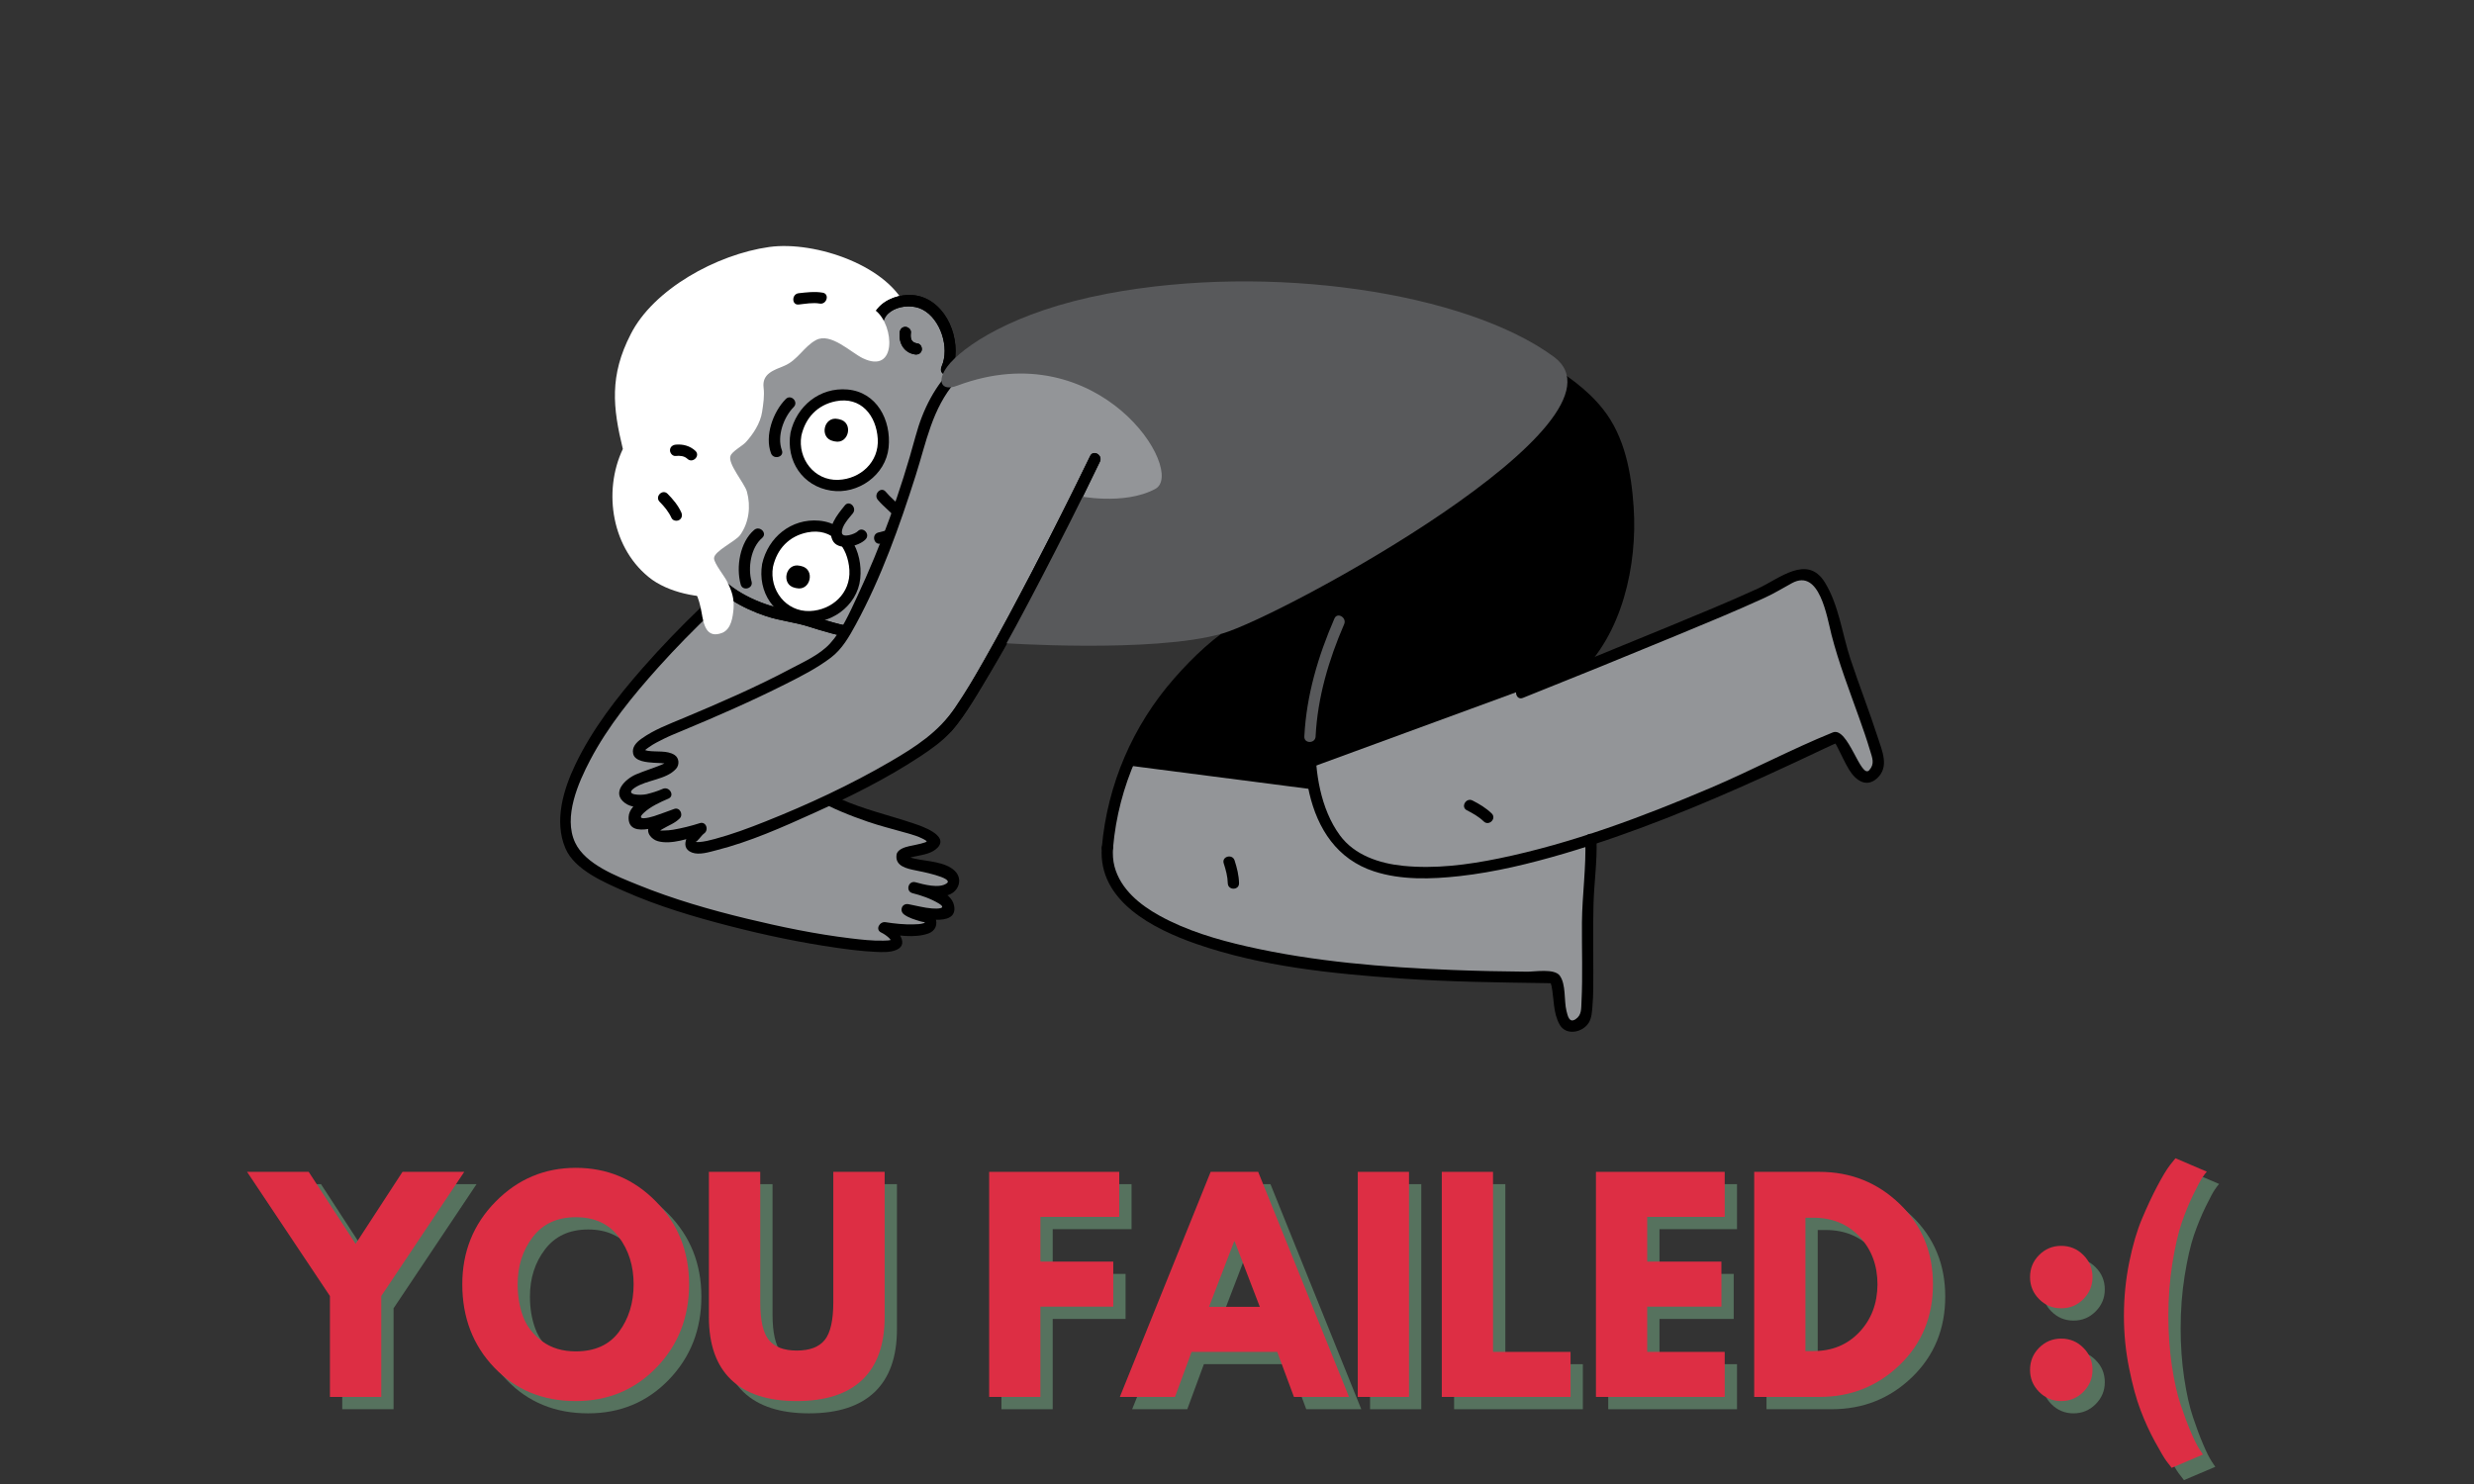 <?xml version="1.0" encoding="UTF-8"?>
<svg xmlns="http://www.w3.org/2000/svg" xmlns:xlink="http://www.w3.org/1999/xlink" width="375pt" height="225pt" viewBox="0 0 375 225" version="1.2">
<rect x="0" y="0" width="375" height="225" fill="#333333" stroke="none"/>
<defs>
<g>
<symbol overflow="visible" id="glyph0-0">
<path style="stroke:none;" d=""/>
</symbol>
<symbol overflow="visible" id="glyph0-1">
<path style="stroke:none;" d="M -1.234 -34.125 L 8.109 -34.125 L 15.219 -23.203 L 22.328 -34.125 L 31.688 -34.125 L 19.109 -15.297 L 19.109 0 L 11.328 0 L 11.328 -15.297 Z M -1.234 -34.125 "/>
</symbol>
<symbol overflow="visible" id="glyph0-2">
<path style="stroke:none;" d="M 0.953 -17.078 C 0.953 -22.016 2.633 -26.191 6 -29.609 C 9.363 -33.023 13.414 -34.734 18.156 -34.734 C 22.926 -34.734 26.977 -33.031 30.312 -29.625 C 33.656 -26.227 35.328 -22.047 35.328 -17.078 C 35.328 -12.086 33.688 -7.891 30.406 -4.484 C 27.125 -1.078 23.039 0.625 18.156 0.625 C 13.164 0.625 9.051 -1.062 5.812 -4.438 C 2.57 -7.82 0.953 -12.035 0.953 -17.078 Z M 9.344 -17.078 C 9.344 -15.285 9.617 -13.648 10.172 -12.172 C 10.723 -10.703 11.688 -9.457 13.062 -8.438 C 14.445 -7.414 16.145 -6.906 18.156 -6.906 C 21.051 -6.906 23.234 -7.895 24.703 -9.875 C 26.18 -11.863 26.922 -14.266 26.922 -17.078 C 26.922 -19.867 26.172 -22.258 24.672 -24.25 C 23.172 -26.25 21 -27.25 18.156 -27.25 C 15.344 -27.25 13.172 -26.25 11.641 -24.25 C 10.109 -22.258 9.344 -19.867 9.344 -17.078 Z M 9.344 -17.078 "/>
</symbol>
<symbol overflow="visible" id="glyph0-3">
<path style="stroke:none;" d="M 28.703 -34.125 L 28.703 -12.125 C 28.703 -7.926 27.57 -4.75 25.312 -2.594 C 23.051 -0.445 19.738 0.625 15.375 0.625 C 11.02 0.625 7.711 -0.445 5.453 -2.594 C 3.191 -4.75 2.062 -7.926 2.062 -12.125 L 2.062 -34.125 L 9.844 -34.125 L 9.844 -14.391 C 9.844 -11.629 10.273 -9.711 11.141 -8.641 C 12.016 -7.566 13.43 -7.031 15.391 -7.031 C 17.348 -7.031 18.758 -7.566 19.625 -8.641 C 20.488 -9.711 20.922 -11.629 20.922 -14.391 L 20.922 -34.125 Z M 28.703 -34.125 "/>
</symbol>
<symbol overflow="visible" id="glyph0-4">
<path style="stroke:none;" d=""/>
</symbol>
<symbol overflow="visible" id="glyph0-5">
<path style="stroke:none;" d="M 22.203 -34.125 L 22.203 -27.297 L 10.25 -27.297 L 10.25 -20.516 L 21.297 -20.516 L 21.297 -13.688 L 10.25 -13.688 L 10.25 0 L 2.484 0 L 2.484 -34.125 Z M 22.203 -34.125 "/>
</symbol>
<symbol overflow="visible" id="glyph0-6">
<path style="stroke:none;" d="M 19.812 -34.125 L 33.578 0 L 25.234 0 L 22.703 -6.828 L 9.719 -6.828 L 7.203 0 L -1.156 0 L 12.609 -34.125 Z M 20.062 -13.656 L 16.25 -23.578 L 16.172 -23.578 L 12.359 -13.656 Z M 20.062 -13.656 "/>
</symbol>
<symbol overflow="visible" id="glyph0-7">
<path style="stroke:none;" d="M 10.25 -34.125 L 10.25 0 L 2.484 0 L 2.484 -34.125 Z M 10.25 -34.125 "/>
</symbol>
<symbol overflow="visible" id="glyph0-8">
<path style="stroke:none;" d="M 10.25 -34.125 L 10.25 -6.828 L 22 -6.828 L 22 0 L 2.484 0 L 2.484 -34.125 Z M 10.25 -34.125 "/>
</symbol>
<symbol overflow="visible" id="glyph0-9">
<path style="stroke:none;" d="M 22 -34.125 L 22 -27.297 L 10.25 -27.297 L 10.25 -20.516 L 21.5 -20.516 L 21.5 -13.688 L 10.25 -13.688 L 10.25 -6.828 L 22 -6.828 L 22 0 L 2.484 0 L 2.484 -34.125 Z M 22 -34.125 "/>
</symbol>
<symbol overflow="visible" id="glyph0-10">
<path style="stroke:none;" d="M 2.484 -34.125 L 12.359 -34.125 C 17.109 -34.125 21.164 -32.504 24.531 -29.266 C 27.895 -26.023 29.578 -21.961 29.578 -17.078 C 29.578 -12.172 27.898 -8.098 24.547 -4.859 C 21.191 -1.617 17.129 0 12.359 0 L 2.484 0 Z M 10.25 -6.953 L 11.453 -6.953 C 14.297 -6.953 16.617 -7.91 18.422 -9.828 C 20.234 -11.742 21.148 -14.148 21.172 -17.047 C 21.172 -19.941 20.27 -22.352 18.469 -24.281 C 16.664 -26.207 14.328 -27.172 11.453 -27.172 L 10.25 -27.172 Z M 10.25 -6.953 "/>
</symbol>
<symbol overflow="visible" id="glyph0-11">
<path style="stroke:none;" d="M 7.203 -22.906 C 8.523 -22.906 9.645 -22.441 10.562 -21.516 C 11.488 -20.598 11.953 -19.477 11.953 -18.156 C 11.953 -16.863 11.488 -15.754 10.562 -14.828 C 9.645 -13.898 8.523 -13.438 7.203 -13.438 C 5.898 -13.438 4.785 -13.898 3.859 -14.828 C 2.941 -15.754 2.484 -16.863 2.484 -18.156 C 2.484 -19.477 2.941 -20.598 3.859 -21.516 C 4.785 -22.441 5.898 -22.906 7.203 -22.906 Z M 7.203 -8.844 C 8.523 -8.844 9.645 -8.379 10.562 -7.453 C 11.488 -6.535 11.953 -5.414 11.953 -4.094 C 11.953 -2.801 11.488 -1.691 10.562 -0.766 C 9.645 0.16 8.523 0.625 7.203 0.625 C 5.898 0.625 4.785 0.16 3.859 -0.766 C 2.941 -1.691 2.484 -2.801 2.484 -4.094 C 2.484 -5.414 2.941 -6.535 3.859 -7.453 C 4.785 -8.379 5.898 -8.844 7.203 -8.844 Z M 7.203 -8.844 "/>
</symbol>
<symbol overflow="visible" id="glyph0-12">
<path style="stroke:none;" d="M 14.266 8.734 L 9.516 10.75 C 9.316 10.5 9.051 10.156 8.719 9.719 C 8.395 9.281 7.816 8.301 6.984 6.781 C 6.16 5.27 5.43 3.676 4.797 2 C 4.16 0.332 3.582 -1.789 3.062 -4.375 C 2.539 -6.969 2.281 -9.602 2.281 -12.281 C 2.281 -15.039 2.547 -17.742 3.078 -20.391 C 3.617 -23.035 4.273 -25.266 5.047 -27.078 C 5.816 -28.898 6.582 -30.531 7.344 -31.969 C 8.102 -33.406 8.742 -34.469 9.266 -35.156 L 10.094 -36.188 L 14.844 -34.156 C 14.676 -33.969 14.461 -33.688 14.203 -33.312 C 13.941 -32.938 13.477 -32.07 12.812 -30.719 C 12.156 -29.375 11.562 -27.93 11.031 -26.391 C 10.508 -24.848 10.039 -22.801 9.625 -20.25 C 9.219 -17.695 9.016 -15.039 9.016 -12.281 C 9.016 -9.664 9.191 -7.156 9.547 -4.75 C 9.91 -2.352 10.352 -0.379 10.875 1.172 C 11.395 2.734 11.91 4.113 12.422 5.312 C 12.93 6.508 13.367 7.383 13.734 7.938 Z M 14.266 8.734 "/>
</symbol>
</g>
</defs>
<g id="surface1">
<g style="fill:rgb(53.729%,81.18%,61.96%);fill-opacity:0.4;">
  <use xlink:href="#glyph0-1" x="40.546" y="213.662"/>
</g>
<g style="fill:rgb(53.729%,81.18%,61.96%);fill-opacity:0.4;">
  <use xlink:href="#glyph0-2" x="70.984" y="213.662"/>
</g>
<g style="fill:rgb(53.729%,81.18%,61.96%);fill-opacity:0.4;">
  <use xlink:href="#glyph0-3" x="107.254" y="213.662"/>
</g>
<g style="fill:rgb(53.729%,81.18%,61.96%);fill-opacity:0.4;">
  <use xlink:href="#glyph0-4" x="138.023" y="213.662"/>
</g>
<g style="fill:rgb(53.729%,81.18%,61.96%);fill-opacity:0.4;">
  <use xlink:href="#glyph0-5" x="149.313" y="213.662"/>
</g>
<g style="fill:rgb(53.729%,81.18%,61.96%);fill-opacity:0.4;">
  <use xlink:href="#glyph0-6" x="172.762" y="213.662"/>
</g>
<g style="fill:rgb(53.729%,81.18%,61.96%);fill-opacity:0.4;">
  <use xlink:href="#glyph0-7" x="205.185" y="213.662"/>
</g>
<g style="fill:rgb(53.729%,81.18%,61.96%);fill-opacity:0.4;">
  <use xlink:href="#glyph0-8" x="217.923" y="213.662"/>
</g>
<g style="fill:rgb(53.729%,81.18%,61.96%);fill-opacity:0.4;">
  <use xlink:href="#glyph0-9" x="241.289" y="213.662"/>
</g>
<g style="fill:rgb(53.729%,81.18%,61.96%);fill-opacity:0.4;">
  <use xlink:href="#glyph0-10" x="265.275" y="213.662"/>
</g>
<g style="fill:rgb(53.729%,81.18%,61.96%);fill-opacity:0.4;">
  <use xlink:href="#glyph0-4" x="295.796" y="213.662"/>
</g>
<g style="fill:rgb(53.729%,81.18%,61.96%);fill-opacity:0.4;">
  <use xlink:href="#glyph0-11" x="307.086" y="213.662"/>
</g>
<g style="fill:rgb(53.729%,81.18%,61.96%);fill-opacity:0.4;">
  <use xlink:href="#glyph0-12" x="321.52" y="213.662"/>
</g>
<g style="fill:rgb(86.67%,18.039%,26.669%);fill-opacity:1;">
  <use xlink:href="#glyph0-1" x="38.682" y="211.798"/>
</g>
<g style="fill:rgb(86.67%,18.039%,26.669%);fill-opacity:1;">
  <use xlink:href="#glyph0-2" x="69.12" y="211.798"/>
</g>
<g style="fill:rgb(86.67%,18.039%,26.669%);fill-opacity:1;">
  <use xlink:href="#glyph0-3" x="105.389" y="211.798"/>
</g>
<g style="fill:rgb(86.67%,18.039%,26.669%);fill-opacity:1;">
  <use xlink:href="#glyph0-4" x="136.158" y="211.798"/>
</g>
<g style="fill:rgb(86.67%,18.039%,26.669%);fill-opacity:1;">
  <use xlink:href="#glyph0-5" x="147.448" y="211.798"/>
</g>
<g style="fill:rgb(86.67%,18.039%,26.669%);fill-opacity:1;">
  <use xlink:href="#glyph0-6" x="170.897" y="211.798"/>
</g>
<g style="fill:rgb(86.67%,18.039%,26.669%);fill-opacity:1;">
  <use xlink:href="#glyph0-7" x="203.321" y="211.798"/>
</g>
<g style="fill:rgb(86.67%,18.039%,26.669%);fill-opacity:1;">
  <use xlink:href="#glyph0-8" x="216.058" y="211.798"/>
</g>
<g style="fill:rgb(86.67%,18.039%,26.669%);fill-opacity:1;">
  <use xlink:href="#glyph0-9" x="239.425" y="211.798"/>
</g>
<g style="fill:rgb(86.67%,18.039%,26.669%);fill-opacity:1;">
  <use xlink:href="#glyph0-10" x="263.411" y="211.798"/>
</g>
<g style="fill:rgb(86.67%,18.039%,26.669%);fill-opacity:1;">
  <use xlink:href="#glyph0-4" x="293.932" y="211.798"/>
</g>
<g style="fill:rgb(86.67%,18.039%,26.669%);fill-opacity:1;">
  <use xlink:href="#glyph0-11" x="305.222" y="211.798"/>
</g>
<g style="fill:rgb(86.67%,18.039%,26.669%);fill-opacity:1;">
  <use xlink:href="#glyph0-12" x="319.655" y="211.798"/>
</g>
<path style=" stroke:none;fill-rule:nonzero;fill:rgb(100%,100%,100%);fill-opacity:1;" d="M 137.578 47.121 C 135.016 40.352 123.586 36.48 116.59 37.449 C 108.574 38.578 99.02 43.895 95.605 50.664 C 92.363 56.953 92.875 61.785 94.41 68.074 C 91.34 74.52 92.707 83.383 98.848 87.898 C 102.09 90.152 106.695 90.797 110.621 90.477 C 112.668 90.316 114.715 89.672 116.762 88.703 Z M 137.578 47.121 "/>
<path style=" stroke:none;fill-rule:nonzero;fill:rgb(57.649%,58.429%,59.61%);fill-opacity:1;" d="M 144.539 56.91 C 144.012 56.406 143.617 56.102 143.504 56.016 C 143.477 55.996 143.465 55.988 143.465 55.988 C 145.441 51.863 141.926 43.676 135.641 45.898 C 131.848 47.297 133.254 50.762 133.254 50.762 C 133.254 50.762 125.609 49.391 122.895 49.562 C 116.598 50.289 112.617 53.691 109.434 58.758 C 109.344 58.91 109.258 59.066 109.164 59.227 C 106.93 63.242 105.324 69.121 105.172 74.84 C 105.043 79.559 105.898 84.172 108.195 87.547 C 108.191 87.551 108.195 87.551 108.199 87.555 C 108.68 88.289 109.355 88.957 110.172 89.559 C 100.234 98.664 82.418 116.922 86.328 127.906 C 89.59 137.066 134.914 145.59 135.785 143.008 C 136.23 141.676 133.992 140.645 133.992 140.645 C 133.992 140.645 140.371 141.672 141.027 140.266 C 141.691 138.855 138.578 138.891 137.473 137.914 C 139.512 138.27 143.492 139.441 143.781 137.711 C 144.047 136.145 139.504 134.848 138.652 134.621 C 139.523 134.84 144.301 135.941 144.562 133.676 C 144.855 131.18 137.23 131.555 136.734 130.199 C 136.238 128.844 140.031 129.184 141.367 128.066 C 142.699 126.949 138.305 125.617 135.891 124.988 C 131.66 123.879 128.289 122.559 125.66 121.27 C 133.406 117.602 140.957 113.293 143.605 110.258 C 145.898 107.629 149.688 101.105 153.492 94.039 C 165.254 97.477 188.387 94.945 188.387 94.945 C 188.387 94.945 169.715 105.75 167.859 128.5 C 166.07 150.18 234.363 147.871 235.547 148.254 C 236.727 148.641 235.5 158.695 240.035 154.672 C 241.051 153.77 240.441 143.66 240.707 136.25 C 240.848 132.367 241.316 130.914 241.137 127.254 C 259.691 121.184 277.676 111.793 278.32 111.773 C 279.562 111.746 281.75 121.637 284.688 116.32 C 285.344 115.129 281.414 105.801 279.203 98.723 C 278.047 95.02 278 93.496 276.621 90.109 C 274.695 86.027 272.852 86.504 269.648 88.59 C 267.418 90.043 249.367 97.422 238.598 101.77 C 238.598 101.77 251.535 90 245.062 67.617 C 238.699 45.621 165.223 34.238 144.539 56.91 Z M 144.539 56.91 "/>
<path style=" stroke:none;fill-rule:nonzero;fill:rgb(0%,0%,0%);fill-opacity:1;" d="M 168.715 128.5 C 169.535 119.16 173.449 110.512 179.652 103.543 C 182.285 100.582 185.375 97.688 188.82 95.684 C 189.508 95.281 189.266 93.992 188.391 94.086 C 184.617 94.5 180.816 94.723 177.027 94.871 C 170.152 95.137 163.086 95.176 156.309 93.844 C 153.945 93.379 151.098 92.824 149.551 90.781 C 148.117 88.883 147.992 86.32 148.172 84.039 C 148.688 77.449 152.355 70.969 156.328 65.871 C 159.316 62.039 162.953 58.66 167.199 56.293 C 168.16 55.758 167.301 54.277 166.336 54.812 C 160.27 58.199 155.434 63.531 151.805 69.414 C 148.734 74.391 146.094 80.516 146.43 86.492 C 146.551 88.656 147.23 90.75 148.676 92.387 C 150.285 94.207 152.875 94.828 155.137 95.344 C 161.734 96.848 168.723 96.82 175.449 96.637 C 179.766 96.516 184.098 96.27 188.391 95.801 C 188.246 95.27 188.102 94.734 187.957 94.203 C 184.191 96.395 180.848 99.586 177.992 102.844 C 171.691 110.023 167.844 118.965 167.008 128.5 C 166.914 129.602 168.621 129.594 168.715 128.5 Z M 168.715 128.5 "/>
<path style=" stroke:none;fill-rule:nonzero;fill:rgb(0%,0%,0%);fill-opacity:1;" d="M 115.812 83.488 C 109.277 89.012 103.02 94.883 97.375 101.328 C 93.504 105.75 89.812 110.508 87.25 115.832 C 85.402 119.668 83.945 124.469 85.699 128.609 C 87.09 131.895 91.609 133.785 94.602 135.113 C 99.766 137.402 105.223 139.02 110.68 140.422 C 116.008 141.797 121.41 142.926 126.855 143.707 C 128.766 143.984 130.684 144.219 132.613 144.312 C 133.676 144.363 134.914 144.445 135.914 144 C 138.066 143.047 135.594 140.469 134.422 139.906 C 134.203 140.426 133.984 140.949 133.766 141.473 C 135.938 141.812 138.566 142.273 140.691 141.543 C 141.758 141.176 142.207 140.172 141.758 139.141 C 141.215 137.898 138.879 137.895 137.906 137.176 C 137.688 137.699 137.469 138.219 137.25 138.742 C 138.695 139.008 145.348 140.867 144.613 137.285 C 144.168 135.09 140.566 134.227 138.742 133.758 C 137.676 133.488 137.227 135.125 138.289 135.41 C 139.945 135.859 141.77 136.129 143.465 135.773 C 145.227 135.402 146.078 133.355 144.723 132.039 C 143.277 130.633 140.555 130.605 138.703 130.199 C 138.324 130.117 137.93 130.023 137.578 129.855 C 137.488 129.809 137.527 130.156 137.934 130.027 C 138.266 129.926 138.613 129.867 138.953 129.797 C 140.051 129.57 141.312 129.367 142.125 128.512 C 143.906 126.629 139.527 125.199 138.492 124.852 C 134.785 123.602 131.027 122.754 127.43 121.156 C 124.328 119.781 120.793 118 118.48 115.406 C 118.48 115.809 118.48 116.215 118.48 116.617 C 125.215 110.449 131.996 104.047 137.719 96.902 C 139.598 94.555 142.805 90.961 139.758 88.277 C 138.129 86.848 135.891 86.102 133.863 85.461 C 131.18 84.613 128.402 84.059 125.625 83.625 C 123.543 83.297 121.438 83.051 119.328 82.965 C 118.371 82.926 116.828 82.75 115.988 83.355 C 115.102 83.992 115.953 85.48 116.848 84.836 C 117.613 84.281 120.078 84.707 121.113 84.789 C 123.832 85.008 126.531 85.449 129.195 86.02 C 131.766 86.57 134.383 87.25 136.766 88.395 C 137.938 88.961 139.801 89.883 139.27 91.441 C 138.652 93.266 137.133 94.938 135.938 96.398 C 134.109 98.633 132.137 100.75 130.145 102.836 C 126.531 106.617 122.773 110.266 118.961 113.84 C 118.402 114.367 117.84 114.887 117.277 115.406 C 116.918 115.734 116.977 116.281 117.277 116.617 C 118.961 118.508 121.34 119.914 123.516 121.121 C 126.082 122.543 128.82 123.656 131.59 124.602 C 133.305 125.188 135.059 125.633 136.797 126.125 C 138.074 126.484 139.625 126.848 140.684 127.684 C 140.754 127.391 140.625 127.395 140.301 127.695 C 140.07 127.777 139.84 127.844 139.605 127.902 C 139.012 128.066 138.398 128.16 137.797 128.297 C 137.16 128.438 136.023 128.781 135.898 129.578 C 135.625 131.34 137.492 131.703 138.824 131.973 C 139.324 132.074 144.625 133.078 143.52 133.914 C 142.395 134.766 139.98 134.094 138.742 133.758 C 138.59 134.309 138.438 134.859 138.285 135.41 C 139.672 135.766 141.062 136.238 142.293 136.98 C 143.641 137.797 142.047 137.797 141.285 137.738 C 140.078 137.648 138.887 137.309 137.699 137.09 C 136.723 136.91 136.262 138.074 137.043 138.656 C 137.773 139.195 138.664 139.426 139.52 139.695 C 139.879 139.812 140.484 139.805 140.016 139.969 C 139.527 140.133 138.98 140.133 138.473 140.148 C 137.059 140.191 135.613 140.039 134.219 139.82 C 133.34 139.68 132.617 140.93 133.562 141.383 C 133.98 141.586 134.355 141.844 134.699 142.156 C 135.254 142.672 134.852 142.707 135.211 142.438 C 135.172 142.469 135.008 142.527 135.191 142.461 C 134.785 142.613 134.383 142.605 133.918 142.617 C 132.25 142.66 130.566 142.465 128.914 142.266 C 123.633 141.633 118.391 140.539 113.223 139.293 C 107.609 137.938 102.023 136.324 96.668 134.145 C 93.531 132.867 88.727 131.07 87.172 127.742 C 85.355 123.863 87.66 118.656 89.457 115.238 C 92.172 110.07 95.938 105.465 99.816 101.145 C 105.125 95.234 110.961 89.82 117.02 84.699 C 117.863 83.988 116.648 82.781 115.812 83.488 Z M 115.812 83.488 "/>
<path style=" stroke:none;fill-rule:nonzero;fill:rgb(57.649%,58.429%,59.61%);fill-opacity:1;" d="M 143.469 55.988 C 145.441 51.867 141.926 43.676 135.641 45.898 C 131.848 47.297 133.254 50.766 133.254 50.766 C 133.254 50.766 125.609 49.391 122.895 49.566 C 116.598 50.289 112.621 53.691 109.434 58.758 C 105.172 65.969 103.004 79.93 108.199 87.555 C 110.762 91.469 118.949 93.457 123.402 94.371 C 127.648 95.211 142.457 100.746 147.562 81.289 C 149.004 75.801 149.879 66.598 148.285 62.453 C 146.695 58.305 143.469 55.988 143.469 55.988 Z M 143.469 55.988 "/>
<path style=" stroke:none;fill-rule:nonzero;fill:rgb(0%,0%,0%);fill-opacity:1;" d="M 149.023 62.02 C 147.797 59.578 146.145 57.188 144.07 55.383 C 144.117 55.727 144.16 56.074 144.203 56.422 C 145.93 52.504 144.078 46.598 139.863 45.066 C 136.137 43.711 130.684 46.473 132.434 50.992 C 132.781 50.641 133.133 50.289 133.48 49.938 C 131.176 49.527 128.855 49.18 126.527 48.914 C 123.113 48.52 120.031 48.93 116.883 50.402 C 110.238 53.52 106.867 60.738 105.332 67.535 C 104.516 71.164 104.133 74.934 104.301 78.648 C 104.426 81.488 104.914 84.609 106.598 86.973 C 108.871 90.164 112.488 92.215 116.125 93.422 C 118.254 94.125 120.496 94.332 122.625 95.016 C 127.012 96.422 131.445 97.668 136.02 96.27 C 144.461 93.688 147.922 83.723 149.75 76.012 C 150.004 74.938 148.359 74.48 148.105 75.555 C 146.582 81.984 144.184 89.547 138.324 93.324 C 135.039 95.441 131.098 95.527 127.402 94.668 C 126.023 94.344 124.68 93.891 123.332 93.445 C 121.406 92.812 119.387 92.57 117.434 92.027 C 113.605 90.965 109.402 88.707 107.434 85.086 C 105.844 82.164 105.867 78.34 106.012 75.113 C 106.348 67.43 108.586 59.18 114.543 53.973 C 117.527 51.359 121.48 50.188 125.379 50.512 C 127.941 50.727 130.496 51.141 133.027 51.59 C 133.598 51.691 134.336 51.207 134.078 50.539 C 132.746 47.102 137.277 45.613 139.812 46.922 C 142.582 48.352 143.973 52.738 142.73 55.555 C 142.582 55.895 142.555 56.324 142.863 56.594 C 144.84 58.316 146.379 60.555 147.551 62.883 C 148.047 63.871 149.52 63.004 149.023 62.02 Z M 149.023 62.02 "/>
<path style=" stroke:none;fill-rule:nonzero;fill:rgb(0%,0%,0%);fill-opacity:1;" d="M 139.113 52.082 C 138.703 52.016 138.387 51.918 138.184 51.566 C 137.996 51.246 138.035 50.781 138.074 50.414 C 138.121 49.949 137.648 49.559 137.223 49.559 C 136.719 49.559 136.418 49.949 136.367 50.414 C 136.203 52.004 137.004 53.469 138.66 53.734 C 139.117 53.809 139.574 53.625 139.707 53.137 C 139.82 52.723 139.574 52.156 139.113 52.082 Z M 139.113 52.082 "/>
<path style=" stroke:none;fill-rule:nonzero;fill:rgb(0%,0%,0%);fill-opacity:1;" d="M 149.023 62.02 C 147.797 59.578 146.145 57.188 144.07 55.383 C 144.117 55.727 144.16 56.074 144.203 56.422 C 145.93 52.504 144.078 46.598 139.863 45.066 C 136.137 43.711 130.684 46.473 132.434 50.992 C 132.781 50.641 133.133 50.289 133.48 49.938 C 131.176 49.527 128.855 49.18 126.527 48.914 C 123.113 48.52 120.031 48.93 116.883 50.402 C 110.238 53.52 106.867 60.738 105.332 67.535 C 104.516 71.164 104.133 74.934 104.301 78.648 C 104.426 81.488 104.914 84.609 106.598 86.973 C 108.871 90.164 112.488 92.215 116.125 93.422 C 118.254 94.125 120.496 94.332 122.625 95.016 C 127.012 96.422 131.445 97.668 136.02 96.27 C 144.461 93.688 147.922 83.723 149.75 76.012 C 150.004 74.938 148.359 74.48 148.105 75.555 C 146.582 81.984 144.184 89.547 138.324 93.324 C 135.039 95.441 131.098 95.527 127.402 94.668 C 126.023 94.344 124.68 93.891 123.332 93.445 C 121.406 92.812 119.387 92.57 117.434 92.027 C 113.605 90.965 109.402 88.707 107.434 85.086 C 105.844 82.164 105.867 78.34 106.012 75.113 C 106.348 67.43 108.586 59.18 114.543 53.973 C 117.527 51.359 121.48 50.188 125.379 50.512 C 127.941 50.727 130.496 51.141 133.027 51.59 C 133.598 51.691 134.336 51.207 134.078 50.539 C 132.746 47.102 137.277 45.613 139.812 46.922 C 142.582 48.352 143.973 52.738 142.73 55.555 C 142.582 55.895 142.555 56.324 142.863 56.594 C 144.84 58.316 146.379 60.555 147.551 62.883 C 148.047 63.871 149.52 63.004 149.023 62.02 Z M 149.023 62.02 "/>
<path style=" stroke:none;fill-rule:nonzero;fill:rgb(0%,0%,0%);fill-opacity:1;" d="M 139.113 52.082 C 138.703 52.016 138.387 51.918 138.184 51.566 C 137.996 51.246 138.035 50.781 138.074 50.414 C 138.121 49.949 137.648 49.559 137.223 49.559 C 136.719 49.559 136.418 49.949 136.367 50.414 C 136.203 52.004 137.004 53.469 138.66 53.734 C 139.117 53.809 139.574 53.625 139.707 53.137 C 139.82 52.723 139.574 52.156 139.113 52.082 Z M 139.113 52.082 "/>
<path style=" stroke:none;fill-rule:nonzero;fill:rgb(100%,100%,100%);fill-opacity:1;" d="M 116.34 85.734 C 115.422 90.301 119.051 93.777 123.203 93.484 C 126.578 93.246 129.348 90.73 129.586 87.277 C 129.809 84.035 128.062 80.223 124.695 79.848 C 119.465 79.266 116.941 82.742 116.34 85.734 Z M 116.34 85.734 "/>
<path style=" stroke:none;fill-rule:nonzero;fill:rgb(0%,0%,0%);fill-opacity:1;" d="M 115.52 85.508 C 114.805 89.762 117.332 93.613 121.664 94.277 C 125.734 94.902 129.957 91.934 130.391 87.742 C 130.82 83.57 128.574 79.32 124.145 78.941 C 119.938 78.582 116.418 81.465 115.52 85.508 C 115.277 86.582 116.922 87.039 117.164 85.961 C 117.773 83.223 119.602 81.277 122.375 80.723 C 126.188 79.965 128.531 82.875 128.746 86.422 C 128.957 89.938 126.117 92.512 122.762 92.645 C 119.117 92.785 116.586 89.418 117.164 85.965 C 117.344 84.883 115.699 84.418 115.52 85.508 Z M 115.52 85.508 "/>
<path style=" stroke:none;fill-rule:nonzero;fill:rgb(100%,100%,100%);fill-opacity:1;" d="M 120.645 65.848 C 119.723 70.41 123.355 73.887 127.504 73.594 C 130.879 73.355 133.648 70.844 133.887 67.391 C 134.109 64.148 132.367 60.336 128.996 59.961 C 123.77 59.379 121.246 62.852 120.645 65.848 Z M 120.645 65.848 "/>
<path style=" stroke:none;fill-rule:nonzero;fill:rgb(0%,0%,0%);fill-opacity:1;" d="M 119.82 65.621 C 119.109 69.875 121.637 73.723 125.969 74.387 C 130.035 75.012 134.258 72.047 134.691 67.855 C 135.121 63.68 132.875 59.434 128.449 59.055 C 124.238 58.695 120.723 61.578 119.82 65.621 C 119.582 66.695 121.227 67.152 121.465 66.074 C 122.078 63.336 123.906 61.391 126.676 60.836 C 130.492 60.078 132.832 62.988 133.047 66.535 C 133.262 70.051 130.418 72.625 127.062 72.754 C 123.422 72.895 120.887 69.531 121.465 66.074 C 121.645 64.996 120.004 64.531 119.82 65.621 Z M 119.82 65.621 "/>
<path style=" stroke:none;fill-rule:nonzero;fill:rgb(0%,0%,0%);fill-opacity:1;" d="M 120.48 89.121 L 120.73 89.176 C 122.883 89.648 123.605 86.297 121.457 85.828 L 121.207 85.773 C 119.059 85.305 118.332 88.652 120.48 89.121 Z M 120.48 89.121 "/>
<path style=" stroke:none;fill-rule:nonzero;fill:rgb(0%,0%,0%);fill-opacity:1;" d="M 126.285 66.871 L 126.535 66.926 C 128.684 67.395 129.406 64.047 127.258 63.578 L 127.008 63.523 C 124.859 63.055 124.133 66.402 126.285 66.871 Z M 126.285 66.871 "/>
<path style=" stroke:none;fill-rule:nonzero;fill:rgb(57.649%,58.429%,59.61%);fill-opacity:1;" d="M 130.605 81.16 C 130.129 81.758 127.875 82.492 127.02 81.605 C 126.07 80.348 127.945 78.125 128.664 77.23 "/>
<path style=" stroke:none;fill-rule:nonzero;fill:rgb(0%,0%,0%);fill-opacity:1;" d="M 130.004 80.555 C 129.629 80.957 127.645 81.66 127.609 80.754 C 127.566 79.723 128.668 78.582 129.266 77.836 C 129.949 76.984 128.754 75.766 128.062 76.625 C 126.914 78.051 125.297 79.949 126.18 81.883 C 126.98 83.629 130.195 82.855 131.211 81.766 C 131.961 80.961 130.758 79.746 130.004 80.555 Z M 130.004 80.555 "/>
<path style=" stroke:none;fill-rule:nonzero;fill:rgb(0%,0%,0%);fill-opacity:1;" d="M 113.918 88.164 C 113.336 86.074 113.809 83.02 115.523 81.559 C 116.363 80.84 115.152 79.637 114.316 80.348 C 112.152 82.191 111.539 85.984 112.273 88.621 C 112.57 89.684 114.219 89.23 113.918 88.164 Z M 113.918 88.164 "/>
<path style=" stroke:none;fill-rule:nonzero;fill:rgb(0%,0%,0%);fill-opacity:1;" d="M 119.105 60.5 C 117.184 62.441 115.875 66.055 116.867 68.727 C 117.25 69.75 118.902 69.309 118.516 68.27 C 117.727 66.152 118.785 63.254 120.309 61.711 C 121.086 60.926 119.879 59.715 119.105 60.5 Z M 119.105 60.5 "/>
<path style=" stroke:none;fill-rule:nonzero;fill:rgb(0%,0%,0%);fill-opacity:1;" d="M 133.539 82.402 C 135.141 81.895 137.902 81.578 138.094 79.457 C 138.176 78.531 137.227 77.582 136.664 76.973 C 135.891 76.137 134.98 75.434 134.254 74.555 C 133.551 73.703 132.352 74.926 133.047 75.77 C 134.027 76.953 135.363 77.828 136.219 79.121 C 136.809 80.012 133.707 80.551 133.086 80.75 C 132.039 81.082 132.484 82.734 133.539 82.402 Z M 133.539 82.402 "/>
<path style=" stroke:none;fill-rule:nonzero;fill:rgb(57.649%,58.429%,59.61%);fill-opacity:1;" d="M 165.98 69.562 C 165.98 69.562 149.629 103.344 143.605 110.258 C 137.582 117.168 106.141 130.66 104.883 128.242 C 104.234 126.996 106.293 125.629 106.293 125.629 C 106.293 125.629 100.148 127.633 99.281 126.344 C 98.414 125.055 101.492 124.605 102.434 123.473 C 100.473 124.141 96.719 125.914 96.168 124.25 C 95.613 122.582 100.895 120.344 100.895 120.344 C 100.895 120.344 95.445 122.801 94.777 120.379 C 94.105 117.957 101.695 117.148 101.977 115.734 C 102.262 114.32 98.562 115.242 97.074 114.344 C 95.586 113.445 99.703 111.402 102.012 110.453 C 104.324 109.504 123.004 101.789 126.402 98.188 C 129.805 94.586 136.535 78.008 139.859 65.406 C 148.695 31.918 238.02 43.262 245.062 67.617 C 251.539 89.996 238.598 101.77 238.598 101.77 "/>
<path style=" stroke:none;fill-rule:nonzero;fill:rgb(0%,0%,0%);fill-opacity:1;" d="M 165.246 69.129 C 161.379 77.113 157.359 85.035 153.164 92.852 C 150.535 97.762 147.871 102.703 144.746 107.316 C 142.266 110.984 138.762 113.25 134.988 115.449 C 128.926 118.984 122.504 121.973 115.992 124.562 C 113.484 125.562 110.938 126.508 108.328 127.207 C 107.559 127.414 106.766 127.613 105.969 127.668 C 105.703 127.684 105.57 127.68 105.402 127.633 C 105.656 127.707 106.316 126.652 106.723 126.371 C 107.484 125.844 107.035 124.492 106.066 124.805 C 104.746 125.23 103.395 125.566 102.031 125.801 C 101.582 125.879 101.125 125.91 100.668 125.918 C 99.98 125.934 99.914 126 100.457 125.672 C 101.34 125.141 102.297 124.828 103.035 124.078 C 103.609 123.496 103.039 122.352 102.207 122.645 C 101.184 123.004 100.18 123.406 99.152 123.738 C 98.352 123.996 96.234 124.504 97.594 123.234 C 98.617 122.281 100.051 121.629 101.324 121.082 C 101.039 120.59 100.75 120.094 100.465 119.602 C 99.684 119.949 98.852 120.203 98.02 120.406 C 97.176 120.613 94.484 120.582 96.227 119.426 C 98.062 118.211 100.953 118.238 102.469 116.57 C 103.02 115.965 102.957 114.922 102.246 114.461 C 101.105 113.727 99.484 114.047 98.203 113.836 C 98.094 113.809 97.98 113.781 97.871 113.758 C 97.477 113.48 97.387 113.551 97.602 113.973 C 97.727 113.691 98.172 113.422 98.391 113.266 C 99.074 112.777 99.84 112.398 100.586 112.027 C 101.508 111.57 102.461 111.188 103.41 110.793 C 108.691 108.598 113.941 106.297 119.055 103.727 C 121.418 102.539 123.832 101.312 125.945 99.707 C 127.656 98.41 128.719 96.52 129.73 94.66 C 133.582 87.57 136.352 79.77 138.793 72.102 C 140.422 66.996 141.273 61.953 144.875 57.816 C 151.062 50.707 161.098 47.879 170.039 46.461 C 181.32 44.672 193.031 45.148 204.273 46.965 C 214.402 48.602 224.773 51.367 233.691 56.602 C 236.695 58.367 239.539 60.496 241.75 63.215 C 245.004 67.215 245.711 72.953 245.98 77.918 C 246.41 85.852 244.094 95.574 237.996 101.164 C 237.184 101.91 238.391 103.121 239.203 102.375 C 245.922 96.219 248.207 85.617 247.625 76.918 C 247.277 71.684 246.285 66.184 242.957 62.004 C 240.531 58.957 237.215 56.641 233.871 54.727 C 224.898 49.594 214.512 46.895 204.387 45.258 C 193.23 43.457 181.75 43.066 170.547 44.664 C 161.426 45.961 151.629 48.777 144.844 55.367 C 141.754 58.371 139.895 62.016 138.777 66.145 C 136.516 74.492 133.539 82.758 129.867 90.586 C 128.754 92.957 127.59 95.625 125.801 97.582 C 124.262 99.262 121.844 100.34 119.871 101.383 C 114.578 104.191 109.055 106.586 103.535 108.898 C 101.379 109.805 99.152 110.625 97.238 111.996 C 96.473 112.539 95.742 113.277 95.973 114.285 C 96.246 115.477 98.148 115.574 99.07 115.645 C 99.781 115.699 100.5 115.668 101.199 115.832 C 100.766 115.73 101.48 115.297 100.871 115.66 C 100.645 115.793 100.398 115.895 100.16 115.992 C 98.918 116.504 97.633 116.887 96.398 117.414 C 94.801 118.098 92.598 120.18 94.734 121.754 C 96.543 123.09 99.516 121.887 101.328 121.082 C 102.336 120.633 101.461 119.176 100.465 119.602 C 98.836 120.301 95.387 121.719 95.285 123.855 C 95.109 127.586 101.168 124.824 102.66 124.297 C 102.383 123.82 102.105 123.344 101.832 122.867 C 100.844 123.867 99.25 124 98.449 125.227 C 97.801 126.219 98.785 127.27 99.684 127.527 C 101.742 128.125 104.562 127.086 106.52 126.457 C 106.301 125.934 106.082 125.41 105.863 124.891 C 104.695 125.695 102.648 128.406 104.879 129.258 C 105.984 129.68 107.492 129.188 108.57 128.914 C 113.68 127.625 118.621 125.414 123.41 123.25 C 128.922 120.762 134.406 118.035 139.461 114.699 C 141.145 113.59 142.859 112.379 144.211 110.863 C 145.484 109.43 146.523 107.77 147.547 106.152 C 154.809 94.656 160.797 82.227 166.719 69.992 C 167.195 69.004 165.727 68.137 165.246 69.129 Z M 165.246 69.129 "/>
<path style=" stroke:none;fill-rule:nonzero;fill:rgb(57.649%,58.429%,59.61%);fill-opacity:1;" d="M 230.598 104.988 C 230.598 104.988 266.445 90.68 269.648 88.59 C 272.855 86.504 274.695 86.027 276.621 90.105 C 278.004 93.496 278.047 95.02 279.203 98.727 C 281.414 105.801 285.344 115.129 284.688 116.316 C 281.75 121.633 279.566 111.742 278.324 111.777 C 277.082 111.809 212.645 146.023 201.695 126.02 C 190.742 106.016 211.762 79.184 211.762 79.184 "/>
<path style=" stroke:none;fill-rule:nonzero;fill:rgb(0%,0%,0%);fill-opacity:1;" d="M 230.824 105.816 C 238.602 102.711 246.359 99.562 254.094 96.359 C 258.594 94.496 263.102 92.645 267.527 90.613 C 268.961 89.957 270.25 89.152 271.637 88.402 C 275.805 86.148 276.918 93.531 277.621 96.285 C 278.719 100.547 280.32 104.672 281.793 108.812 C 282.375 110.441 282.945 112.07 283.438 113.73 C 283.789 114.906 284.211 115.793 283.336 116.77 C 282.047 118.207 280.129 110.105 277.801 111.051 C 271.551 113.582 265.551 116.789 259.336 119.434 C 248.965 123.848 238.254 127.875 227.191 130.152 C 222.445 131.125 217.523 131.762 212.68 131.273 C 209.105 130.918 205.309 129.668 203.098 126.652 C 200.156 122.637 199.301 117.043 199.395 112.184 C 199.5 106.773 201 101.441 202.984 96.445 C 204.641 92.266 206.781 88.27 209.168 84.465 C 209.91 83.277 210.691 82.109 211.504 80.969 C 211.723 80.652 211.949 80.344 212.18 80.035 C 212.289 79.887 212.504 79.609 212.363 79.789 C 213.035 78.93 211.836 77.707 211.16 78.578 C 205.426 85.918 200.965 94.871 198.801 103.93 C 196.492 113.59 197.066 128.457 208.254 132.109 C 212.391 133.465 216.977 133.305 221.246 132.832 C 226.621 132.23 231.91 130.938 237.094 129.414 C 247.469 126.355 257.527 122.215 267.379 117.758 C 270.473 116.359 273.543 114.906 276.617 113.457 C 277.219 113.176 278.09 112.762 278.418 112.641 C 278.723 112.527 278.137 112.648 278.066 112.582 C 278.32 112.824 278.48 113.238 278.641 113.543 C 279.188 114.594 279.66 115.68 280.277 116.691 C 281.258 118.309 282.895 119.508 284.543 117.98 C 286.402 116.262 285.289 113.855 284.633 111.82 C 283.344 107.828 281.809 103.922 280.492 99.941 C 279.227 96.121 278.738 91.77 276.605 88.305 C 273.945 83.98 269.727 87.73 266.484 89.219 C 262.039 91.258 257.508 93.109 252.988 94.977 C 245.473 98.09 237.93 101.145 230.371 104.164 C 229.359 104.566 229.801 106.223 230.824 105.816 Z M 230.824 105.816 "/>
<path style=" stroke:none;fill-rule:nonzero;fill:rgb(0%,0%,0%);fill-opacity:1;" d="M 240.285 127.258 C 240.453 131.453 239.824 135.656 239.785 139.859 C 239.754 143.859 239.914 147.871 239.719 151.871 C 239.664 152.941 239.758 153.902 238.836 154.516 C 237.859 155.172 237.633 154.043 237.438 153.262 C 237.047 151.695 237.398 149.262 236.418 147.918 C 235.605 146.809 232.641 147.332 231.496 147.324 C 227.73 147.289 223.969 147.215 220.207 147.066 C 209.746 146.656 199.195 145.812 188.969 143.484 C 184.43 142.449 179.859 141.098 175.762 138.836 C 172.781 137.191 169.859 134.828 168.938 131.395 C 168.684 130.449 168.645 129.473 168.715 128.5 C 168.797 127.398 167.09 127.406 167.008 128.5 C 166.418 136.652 174.895 140.879 181.375 143.129 C 191.223 146.547 201.918 147.629 212.254 148.352 C 219.648 148.867 227.047 148.957 234.457 149.062 C 234.734 149.066 235.008 149.07 235.285 149.086 C 235.379 149.09 235.664 149.133 235.289 149.074 C 234.852 149.008 235.051 148.852 235.184 149.527 C 235.562 151.465 235.406 153.602 236.418 155.371 C 237.391 157.07 239.914 156.559 240.84 155.031 C 241.277 154.305 241.309 153.355 241.379 152.535 C 241.535 150.758 241.508 148.957 241.508 147.176 C 241.508 143.867 241.457 140.559 241.535 137.25 C 241.609 133.91 242.125 130.602 241.992 127.258 C 241.945 126.156 240.238 126.152 240.285 127.258 Z M 240.285 127.258 "/>
<path style=" stroke:none;fill-rule:nonzero;fill:rgb(0%,0%,0%);fill-opacity:1;" d="M 205.746 86.531 C 198.582 102.488 198.711 116.363 198.711 116.363 L 239.625 101.359 C 239.625 101.359 251.641 86.895 245.062 67.617 C 242.938 61.395 232.934 52.48 225.879 54.766 C 225.879 54.766 212.914 70.57 205.746 86.531 Z M 205.746 86.531 "/>
<path style=" stroke:none;fill-rule:nonzero;fill:rgb(0%,0%,0%);fill-opacity:1;" d="M 170.805 116.035 L 199.289 119.719 C 199.289 119.719 196.32 107.535 200.766 100.074 C 202.594 97.004 217.766 74.586 210.484 74.359 C 207.301 74.359 194.082 87.754 190.852 90.723 C 187.625 93.691 184.934 96.434 179.812 101.805 C 174.695 107.172 170.805 116.035 170.805 116.035 Z M 170.805 116.035 "/>
<path style=" stroke:none;fill-rule:nonzero;fill:rgb(34.509%,34.9%,35.689%);fill-opacity:1;" d="M 151.617 97.48 L 163.227 75.164 C 163.227 75.164 170.336 76.699 175.113 74.129 C 179.891 71.559 166.695 50.363 145.082 58.477 C 142.57 59.422 142.004 57.668 143.605 55.555 C 145.82 52.625 153.484 47.242 167.82 44.531 C 192.516 39.855 222.199 44.312 235.508 54.082 C 248.816 63.848 194.145 93.5 185.266 96.059 C 174.777 99.082 151.617 97.48 151.617 97.48 Z M 151.617 97.48 "/>
<path style=" stroke:none;fill-rule:nonzero;fill:rgb(0%,0%,0%);fill-opacity:1;" d="M 165.246 69.129 C 162.387 75.035 159.426 80.895 156.402 86.715 C 154.027 91.293 151.598 95.848 149.035 100.324 C 147.219 103.5 145.398 106.867 143.004 109.648 C 142.285 110.48 143.488 111.699 144.207 110.863 C 146.559 108.133 148.367 104.895 150.164 101.789 C 152.801 97.234 155.27 92.586 157.699 87.918 C 160.789 81.988 163.805 76.012 166.719 69.992 C 167.195 69.004 165.727 68.137 165.246 69.129 Z M 165.246 69.129 "/>
<path style=" stroke:none;fill-rule:nonzero;fill:rgb(34.509%,34.9%,35.689%);fill-opacity:1;" d="M 199.414 111.668 C 199.711 105.754 201.398 100.043 203.742 94.637 C 204.176 93.637 202.707 92.762 202.27 93.773 C 199.797 99.469 198.02 105.434 197.707 111.668 C 197.652 112.773 199.359 112.766 199.414 111.668 Z M 199.414 111.668 "/>
<path style=" stroke:none;fill-rule:nonzero;fill:rgb(100%,100%,100%);fill-opacity:1;" d="M 120.742 45.797 C 109.992 48.25 102.379 58.293 100.68 68.953 C 100.109 72.52 99.711 77.125 100.469 80.68 C 101.008 83.207 102.043 85.258 103.703 87.219 C 105.25 89.039 105.953 90.559 106.352 92.898 C 106.664 94.738 107.086 96.875 109.48 95.949 C 110.848 95.379 111.074 93.551 111.188 92.293 C 111.301 90.809 110.961 89.668 110.277 88.297 C 109.938 87.496 108.23 85.441 108.23 84.641 C 108.23 83.555 111.508 82.078 112.191 81.113 C 113.539 79.219 113.828 76.762 113.215 74.543 C 112.867 73.281 110.238 70.258 110.734 69.102 C 110.953 68.453 112.535 67.598 113.035 67.059 C 114.156 65.84 115.254 64.156 115.512 62.477 C 115.699 61.254 115.891 60.008 115.742 58.77 C 115.48 56.645 117.285 56.129 118.859 55.473 C 120.906 54.625 121.844 52.547 123.688 51.559 C 125.922 50.363 128.973 53.445 130.785 54.316 C 135.957 56.801 135.559 49.426 132.801 47.148 C 129.781 44.652 124.297 44.984 120.742 45.797 Z M 120.742 45.797 "/>
<path style=" stroke:none;fill-rule:nonzero;fill:rgb(0%,0%,0%);fill-opacity:1;" d="M 99.984 76.078 C 100.715 76.816 101.348 77.582 101.785 78.535 C 101.98 78.957 102.582 79.059 102.953 78.84 C 103.383 78.59 103.453 78.094 103.258 77.668 C 102.77 76.598 102.012 75.699 101.191 74.867 C 100.418 74.082 99.211 75.293 99.984 76.078 Z M 99.984 76.078 "/>
<path style=" stroke:none;fill-rule:nonzero;fill:rgb(0%,0%,0%);fill-opacity:1;" d="M 102.41 69.133 C 103.039 69.066 103.707 69.113 104.195 69.566 C 104.996 70.32 106.207 69.109 105.402 68.355 C 104.59 67.598 103.5 67.309 102.41 67.418 C 101.945 67.469 101.555 67.773 101.555 68.277 C 101.555 68.707 101.945 69.18 102.41 69.133 Z M 102.41 69.133 "/>
<path style=" stroke:none;fill-rule:nonzero;fill:rgb(0%,0%,0%);fill-opacity:1;" d="M 121.062 46.172 C 122.113 46.059 123.195 45.848 124.25 46.027 C 125.324 46.211 125.785 44.559 124.703 44.375 C 123.469 44.164 122.293 44.324 121.062 44.457 C 119.98 44.574 119.969 46.289 121.062 46.172 Z M 121.062 46.172 "/>
<path style=" stroke:none;fill-rule:nonzero;fill:rgb(0%,0%,0%);fill-opacity:1;" d="M 222.34 122.852 C 223.246 123.312 224.16 123.828 224.898 124.543 C 225.688 125.312 226.895 124.102 226.102 123.332 C 225.262 122.516 224.238 121.898 223.199 121.371 C 222.223 120.871 221.359 122.352 222.34 122.852 Z M 222.34 122.852 "/>
<path style=" stroke:none;fill-rule:nonzero;fill:rgb(0%,0%,0%);fill-opacity:1;" d="M 185.488 130.906 C 185.805 131.879 186.082 132.883 186.102 133.91 C 186.121 135.016 187.828 135.016 187.809 133.91 C 187.785 132.73 187.496 131.566 187.133 130.453 C 186.793 129.406 185.145 129.852 185.488 130.906 Z M 185.488 130.906 "/>
</g>
</svg>
